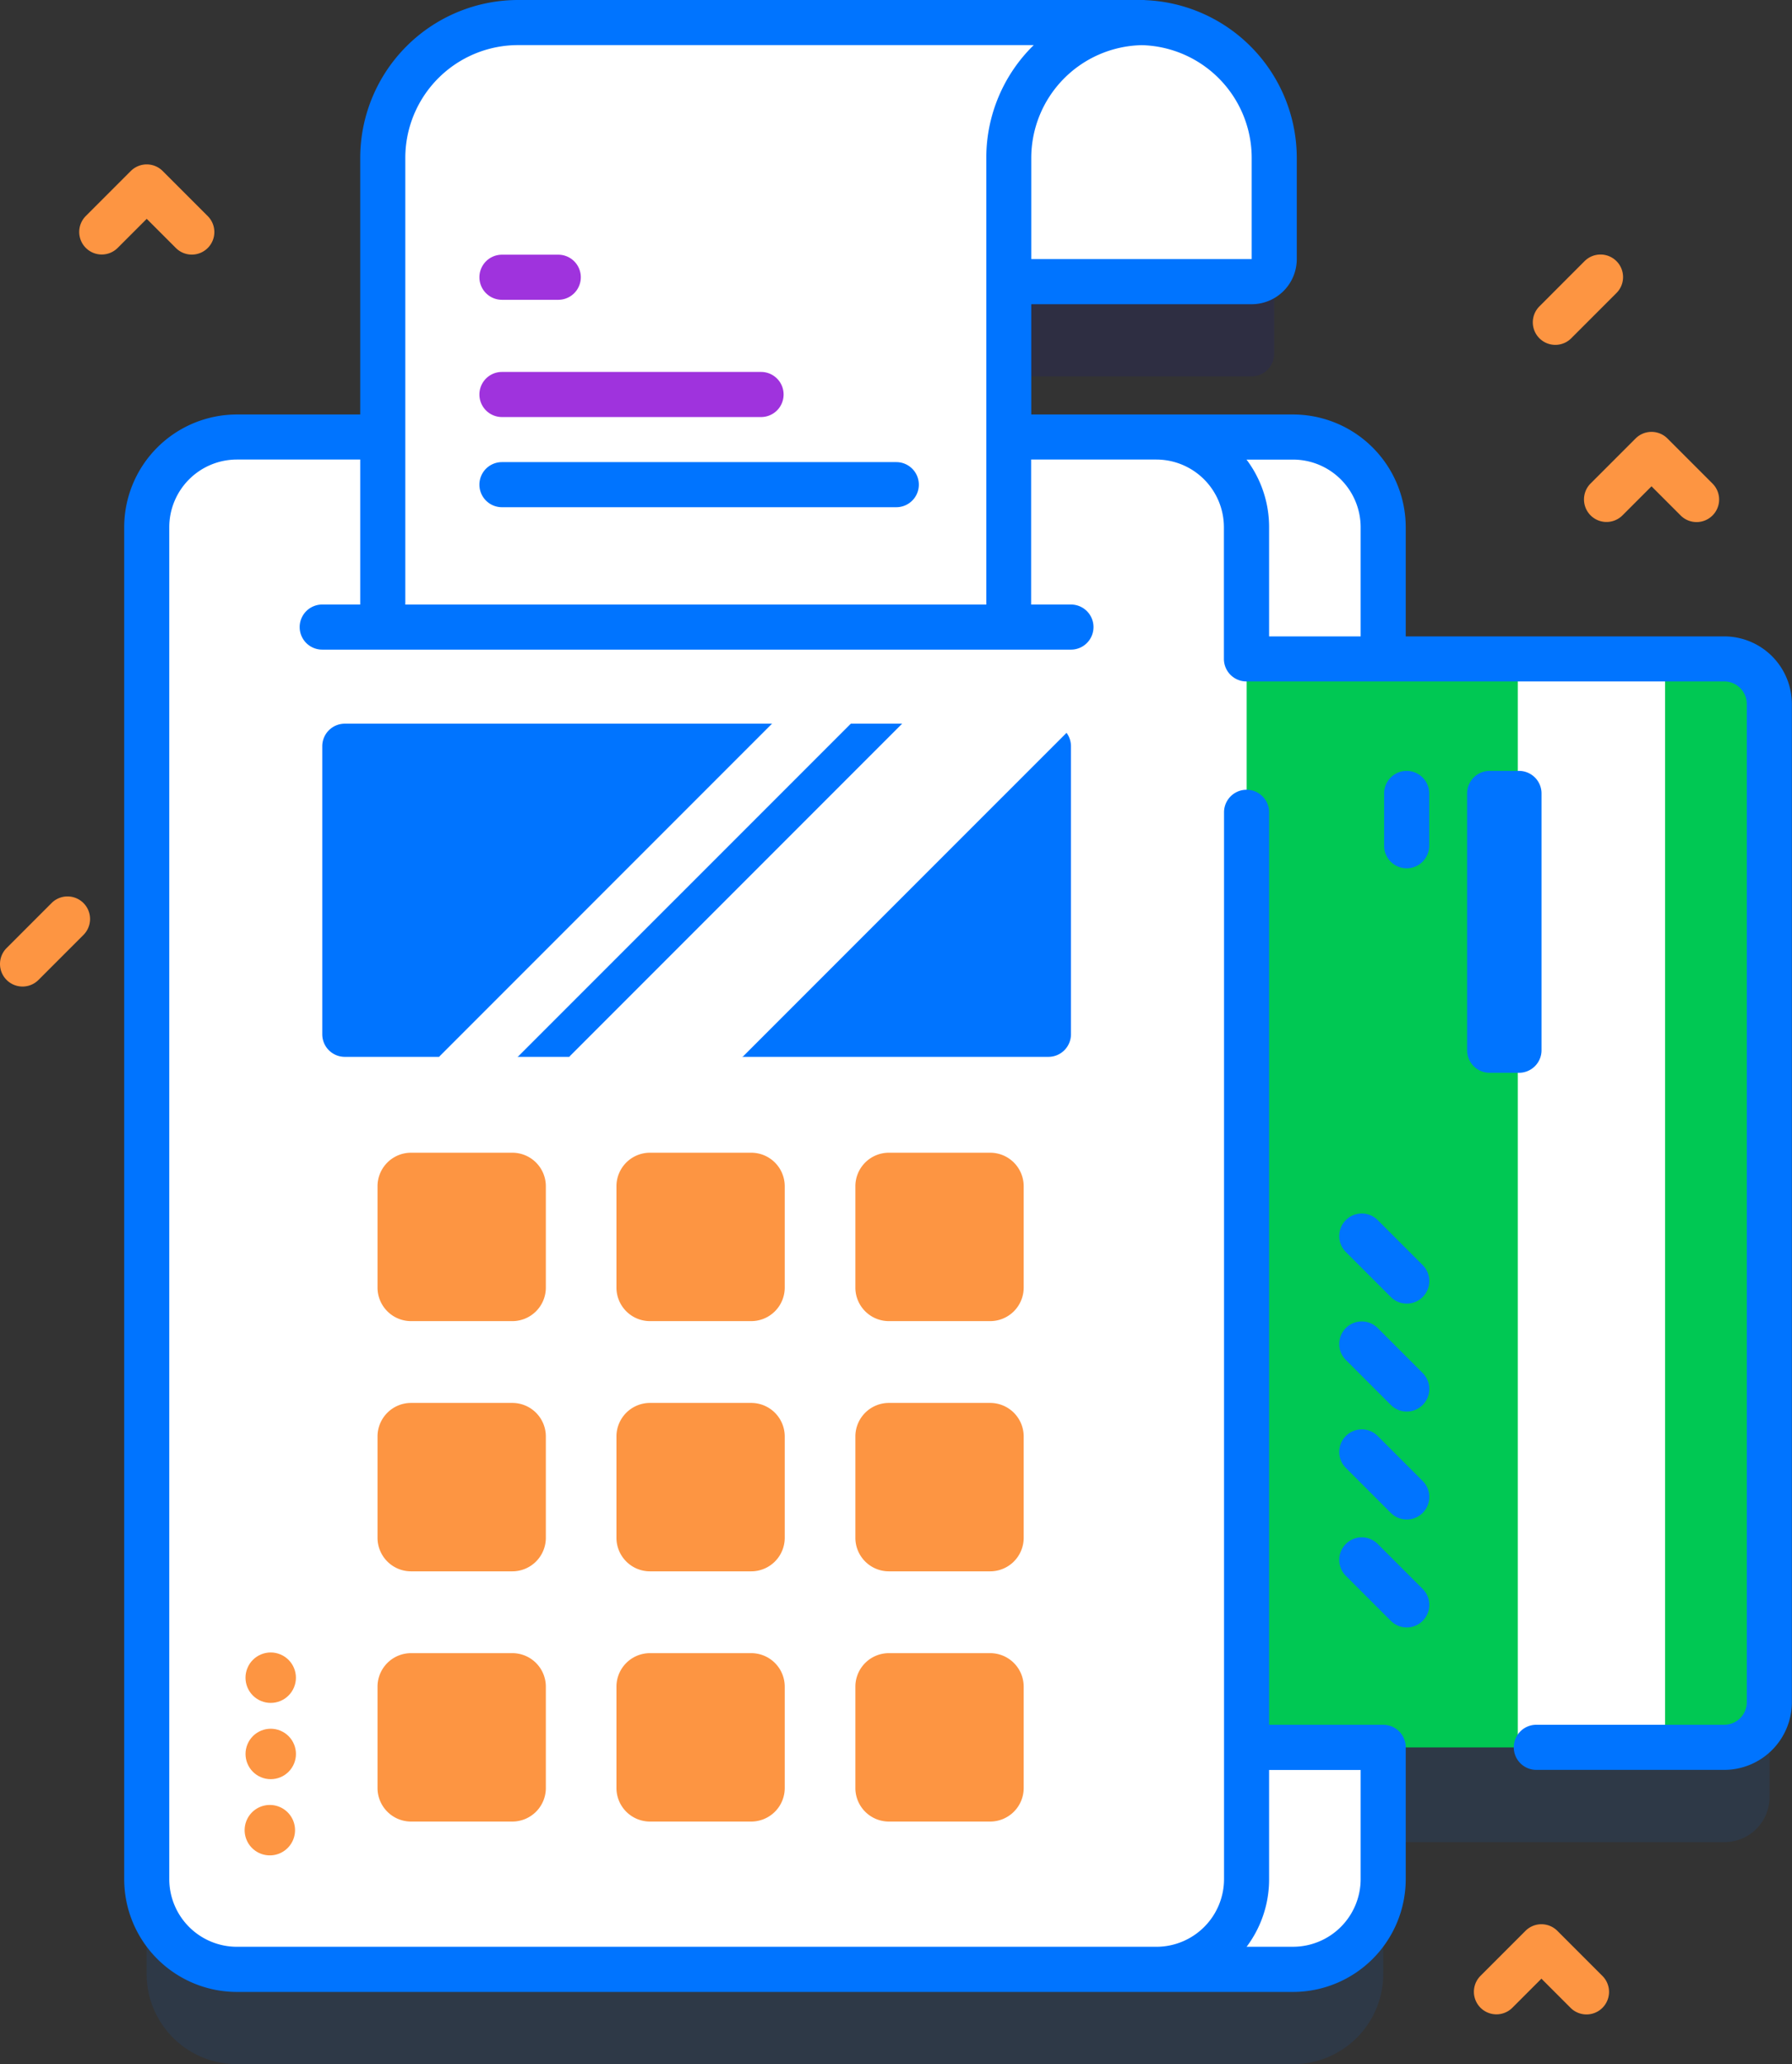 <svg xmlns="http://www.w3.org/2000/svg" width="69.491" height="80" viewBox="0 0 69.491 80"><rect x="0" y="0" width="69.491" height="80" fill="#333333" stroke="none"/><g transform="translate(-53.901 -2.892)"><g transform="translate(53.901 2.892)"><g transform="translate(4.816)"><path d="M272.683,59.845V55.92a5.244,5.244,0,0,0-5.244-5.244h-9V60.719h13.366a.874.874,0,0,0,.874-.874Z" transform="translate(-228.087 -46.131)" fill="#00c" opacity="0.1"/><path d="M150.964,151.176H137.733V146.07a3.5,3.5,0,0,0-3.5-3.5H93.281a3.5,3.5,0,0,0-3.5,3.5v52.4a3.5,3.5,0,0,0,3.5,3.5h40.955a3.5,3.5,0,0,0,3.5-3.5v-5.106h13.231a1.748,1.748,0,0,0,1.748-1.748V152.924a1.748,1.748,0,0,0-1.748-1.748Z" transform="translate(-88.911 -121.965)" fill="#0074FF" opacity="0.1"/><path d="M162.745,125.07v52.4a3.5,3.5,0,0,1-3.5,3.5H123.592a3.5,3.5,0,0,1-3.5-3.5v-52.4a3.5,3.5,0,0,1,3.5-3.5h35.657A3.5,3.5,0,0,1,162.745,125.07Z" transform="translate(-113.924 -104.636)" fill="#fff"/><g transform="translate(30.356 0.874)"><path d="M272.683,38.845V34.92a5.244,5.244,0,0,0-5.244-5.244h-9V39.719h13.366A.874.874,0,0,0,272.683,38.845Z" transform="translate(-258.443 -29.676)" fill="#fff"/></g><g transform="translate(35.671 25.54)"><path d="M288.843,211.222V172.531a1.748,1.748,0,0,1,1.748-1.748h24.634a1.748,1.748,0,0,1,1.748,1.748v38.69a1.748,1.748,0,0,1-1.748,1.748H290.591A1.748,1.748,0,0,1,288.843,211.222Z" transform="translate(-288.843 -170.783)" fill="#00c853"/><path d="M393.933,170.783h5.71V212.97h-5.71Z" transform="translate(-375.562 -170.783)" fill="#fff"/><g transform="translate(13.191 4.339)"><path d="M364.3,198.508v-2.027a.874.874,0,0,1,1.748,0v2.027a.874.874,0,0,1-1.748,0Z" transform="translate(-364.304 -195.607)" fill="#0074FF"/></g><g transform="translate(11.443 4.339)"><path d="M356.927,369.022a.871.871,0,0,1-.618-.256l-1.748-1.748a.874.874,0,0,1,1.236-1.236l1.748,1.748a.874.874,0,0,1-.618,1.492Z" transform="translate(-354.305 -335.823)" fill="#0074FF"/><path d="M356.927,345.087a.871.871,0,0,1-.618-.256l-1.748-1.748a.874.874,0,0,1,1.236-1.236l1.748,1.748a.874.874,0,0,1-.618,1.492Z" transform="translate(-354.305 -316.072)" fill="#0074FF"/><path d="M356.927,321.152a.871.871,0,0,1-.618-.256l-1.748-1.748a.874.874,0,0,1,1.236-1.236l1.748,1.748a.874.874,0,0,1-.618,1.492Z" transform="translate(-354.305 -296.321)" fill="#0074FF"/><path d="M356.927,297.217a.871.871,0,0,1-.618-.256l-1.748-1.748a.874.874,0,0,1,1.236-1.236l1.748,1.748a.874.874,0,0,1-.618,1.492Z" transform="translate(-354.305 -276.57)" fill="#0074FF"/><path d="M382.688,206.434v-9.953a.874.874,0,0,1,.874-.874H384.7a.874.874,0,0,1,.874.874v9.953a.874.874,0,0,1-.874.874h-1.135A.874.874,0,0,1,382.688,206.434Z" transform="translate(-377.726 -195.607)" fill="#0074FF"/></g></g><path d="M128.939,180.968H93.282a3.5,3.5,0,0,1-3.5-3.5v-52.4a3.5,3.5,0,0,1,3.5-3.5H128.94a3.5,3.5,0,0,1,3.5,3.5v52.4A3.5,3.5,0,0,1,128.939,180.968Z" transform="translate(-88.912 -104.64)" fill="#fff"/><path d="M171.664,29.676a5.244,5.244,0,0,0-5.244,5.244V53.109H142.146V34.92a5.244,5.244,0,0,1,5.244-5.244Z" transform="translate(-132.119 -28.802)" fill="#fff"/><path d="M146.839,49.342H134.482V45.111a4.375,4.375,0,0,0-4.37-4.37H119.961V36.467h8.548a1.75,1.75,0,0,0,1.748-1.748V30.794a6.125,6.125,0,0,0-5.86-6.112c-.022,0-.043-.006-.065-.006H100.057a6.125,6.125,0,0,0-6.118,6.118v9.947H89.156a4.375,4.375,0,0,0-4.37,4.37v52.4a4.375,4.375,0,0,0,4.37,4.37h40.956a4.375,4.375,0,0,0,4.37-4.37V92.4h0a.874.874,0,0,0-.874-.874h-4.424V56.16a.874.874,0,0,0-1.748,0V97.509a2.625,2.625,0,0,1-2.622,2.622H89.156a2.625,2.625,0,0,1-2.622-2.622v-52.4a2.625,2.625,0,0,1,2.622-2.622h4.783v5.62H92.465a.874.874,0,0,0,0,1.748H121.5a.874.874,0,1,0,0-1.748h-1.544v-5.62h4.853a2.625,2.625,0,0,1,2.622,2.622v5.105a.874.874,0,0,0,.874.874h18.529a.875.875,0,0,1,.874.874v38.69a.875.875,0,0,1-.874.874h-7.288a.874.874,0,0,0,0,1.748h7.288a2.625,2.625,0,0,0,2.622-2.622V51.965A2.625,2.625,0,0,0,146.839,49.342ZM129.184,97.508V93.277h3.55v4.231a2.625,2.625,0,0,1-2.622,2.622h-1.8A4.347,4.347,0,0,0,129.184,97.508Zm-4.949-71.082a4.374,4.374,0,0,1,4.274,4.368v3.924h-8.548V30.794A4.375,4.375,0,0,1,124.234,26.427ZM95.687,48.109V30.794a4.375,4.375,0,0,1,4.37-4.37h20a6.1,6.1,0,0,0-1.84,4.37V48.109Zm34.425-5.62a2.625,2.625,0,0,1,2.622,2.622v4.231h-3.55V45.111a4.347,4.347,0,0,0-.876-2.622Z" transform="translate(-84.786 -24.676)" fill="#0074FF"/><path d="M156.88,198.044H145.019l-3.012-1.164-3.715,1.164H136.3l-1.271-.823-1.783.823h-3.656a.874.874,0,0,1-.874-.874V186.005a.874.874,0,0,1,.874-.874h16.569l1.468.575,1.587-.575H151.2l2.758,1.831s3.593-1.513,3.618-1.479a.87.87,0,0,1,.173.522V197.17A.874.874,0,0,1,156.88,198.044Z" transform="translate(-121.035 -157.082)" fill="#0074FF"/><g transform="translate(9.824 44.677)"><path d="M146.211,286.781h-3.927a1.3,1.3,0,0,1-1.3-1.3v-3.927a1.3,1.3,0,0,1,1.3-1.3h3.927a1.3,1.3,0,0,1,1.3,1.3v3.927A1.3,1.3,0,0,1,146.211,286.781Z" transform="translate(-140.984 -280.253)" fill="#fd9542"/><g transform="translate(9.264)"><path d="M199.209,286.781h-3.926a1.3,1.3,0,0,1-1.3-1.3v-3.927a1.3,1.3,0,0,1,1.3-1.3h3.926a1.3,1.3,0,0,1,1.3,1.3v3.927A1.3,1.3,0,0,1,199.209,286.781Z" transform="translate(-193.982 -280.253)" fill="#fd9542"/></g><g transform="translate(18.529)"><path d="M252.206,286.781H248.28a1.3,1.3,0,0,1-1.3-1.3v-3.927a1.3,1.3,0,0,1,1.3-1.3h3.927a1.3,1.3,0,0,1,1.3,1.3v3.927A1.3,1.3,0,0,1,252.206,286.781Z" transform="translate(-246.979 -280.253)" fill="#fd9542"/></g></g><g transform="translate(9.824 54.375)"><path d="M146.211,342.261h-3.927a1.3,1.3,0,0,1-1.3-1.3v-3.927a1.3,1.3,0,0,1,1.3-1.3h3.927a1.3,1.3,0,0,1,1.3,1.3v3.927A1.3,1.3,0,0,1,146.211,342.261Z" transform="translate(-140.984 -335.733)" fill="#fd9542"/><g transform="translate(9.264)"><path d="M199.209,342.261h-3.926a1.3,1.3,0,0,1-1.3-1.3v-3.927a1.3,1.3,0,0,1,1.3-1.3h3.926a1.3,1.3,0,0,1,1.3,1.3v3.927A1.3,1.3,0,0,1,199.209,342.261Z" transform="translate(-193.982 -335.733)" fill="#fd9542"/></g><g transform="translate(18.529)"><path d="M252.206,342.261H248.28a1.3,1.3,0,0,1-1.3-1.3v-3.927a1.3,1.3,0,0,1,1.3-1.3h3.927a1.3,1.3,0,0,1,1.3,1.3v3.927A1.3,1.3,0,0,1,252.206,342.261Z" transform="translate(-246.979 -335.733)" fill="#fd9542"/></g></g><g transform="translate(9.824 64.073)"><path d="M146.211,397.74h-3.927a1.3,1.3,0,0,1-1.3-1.3v-3.927a1.3,1.3,0,0,1,1.3-1.3h3.927a1.3,1.3,0,0,1,1.3,1.3v3.927A1.3,1.3,0,0,1,146.211,397.74Z" transform="translate(-140.984 -391.212)" fill="#fd9542"/><g transform="translate(9.264)"><path d="M199.209,397.74h-3.926a1.3,1.3,0,0,1-1.3-1.3v-3.927a1.3,1.3,0,0,1,1.3-1.3h3.926a1.3,1.3,0,0,1,1.3,1.3v3.927A1.3,1.3,0,0,1,199.209,397.74Z" transform="translate(-193.982 -391.212)" fill="#fd9542"/></g><g transform="translate(18.529)"><path d="M252.206,397.74H248.28a1.3,1.3,0,0,1-1.3-1.3v-3.927a1.3,1.3,0,0,1,1.3-1.3h3.927a1.3,1.3,0,0,1,1.3,1.3v3.927A1.3,1.3,0,0,1,252.206,397.74Z" transform="translate(-246.979 -391.212)" fill="#fd9542"/></g></g><g transform="translate(13.775 9.872)"><path d="M166.646,82.895h-2.184a.874.874,0,1,1,0-1.748h2.184a.874.874,0,1,1,0,1.748Z" transform="translate(-163.588 -81.147)" fill="#9f33dd"/><g transform="translate(0 4.544)"><path d="M174.51,108.889H164.462a.874.874,0,1,1,0-1.748H174.51a.874.874,0,1,1,0,1.748Z" transform="translate(-163.588 -107.141)" fill="#9f33dd"/></g><path d="M179.754,128.883H164.462a.874.874,0,1,1,0-1.748h15.292a.874.874,0,1,1,0,1.748Z" transform="translate(-163.588 -119.096)" fill="#0074FF"/></g><g transform="translate(4.403 63.746)"><circle cx="0.977" cy="0.977" r="0.977" transform="matrix(0.386, -0.923, 0.923, 0.386, 0, 1.804)" fill="#fd9542"/><circle cx="0.977" cy="0.977" r="0.977" transform="matrix(0.386, -0.923, 0.923, 0.386, 0.001, 4.76)" fill="#fd9542"/><path d="M113.461,425.854a.977.977,0,1,1-.977-.977.977.977,0,0,1,.977.977" transform="translate(-111.239 -418.665)" fill="#fd9542"/></g></g><path d="M170.595,185.13,157.68,198.043h-3.054l12.913-12.913Z" transform="translate(-137.601 -157.082)" fill="#fff"/><path d="M202.794,185.483l-12.562,12.56h-6.727l12.913-12.913h5.674A.87.87,0,0,1,202.794,185.483Z" transform="translate(-161.433 -157.082)" fill="#fff"/><path d="M398.14,84.642a.874.874,0,0,1-.618-1.492L399.27,81.4a.874.874,0,1,1,1.236,1.236l-1.748,1.748A.871.871,0,0,1,398.14,84.642Z" transform="translate(-337.826 -71.275)" fill="#fd9542"/><path d="M58.107,226.913a.874.874,0,0,1-.618-1.492l1.748-1.748a.874.874,0,0,1,1.236,1.236l-1.748,1.748A.871.871,0,0,1,58.107,226.913Z" transform="translate(-57.233 -188.676)" fill="#fd9542"/><g transform="translate(57.152 74.581)"><path d="M388.548,454.818a.871.871,0,0,1-.618-.256l-1.13-1.13-1.13,1.13a.874.874,0,0,1-1.236-1.236l1.748-1.748a.874.874,0,0,1,1.236,0l1.748,1.748a.874.874,0,0,1-.618,1.492Z" transform="translate(-384.178 -451.322)" fill="#fd9542"/></g><g transform="translate(3.068 6.372)"><path d="M79.156,64.623a.872.872,0,0,1-.618-.256l-1.13-1.13-1.13,1.13a.874.874,0,0,1-1.236-1.236l1.748-1.748a.874.874,0,0,1,1.236,0l1.748,1.748a.874.874,0,0,1-.618,1.492Z" transform="translate(-74.786 -61.127)" fill="#fd9542"/></g><g transform="translate(61.421 16.739)"><path d="M412.97,123.927a.871.871,0,0,1-.618-.256l-1.13-1.13-1.13,1.13a.874.874,0,0,1-1.236-1.236l1.748-1.748a.874.874,0,0,1,1.236,0l1.748,1.748a.874.874,0,0,1-.618,1.492Z" transform="translate(-408.6 -120.431)" fill="#fd9542"/></g></g></g></svg>